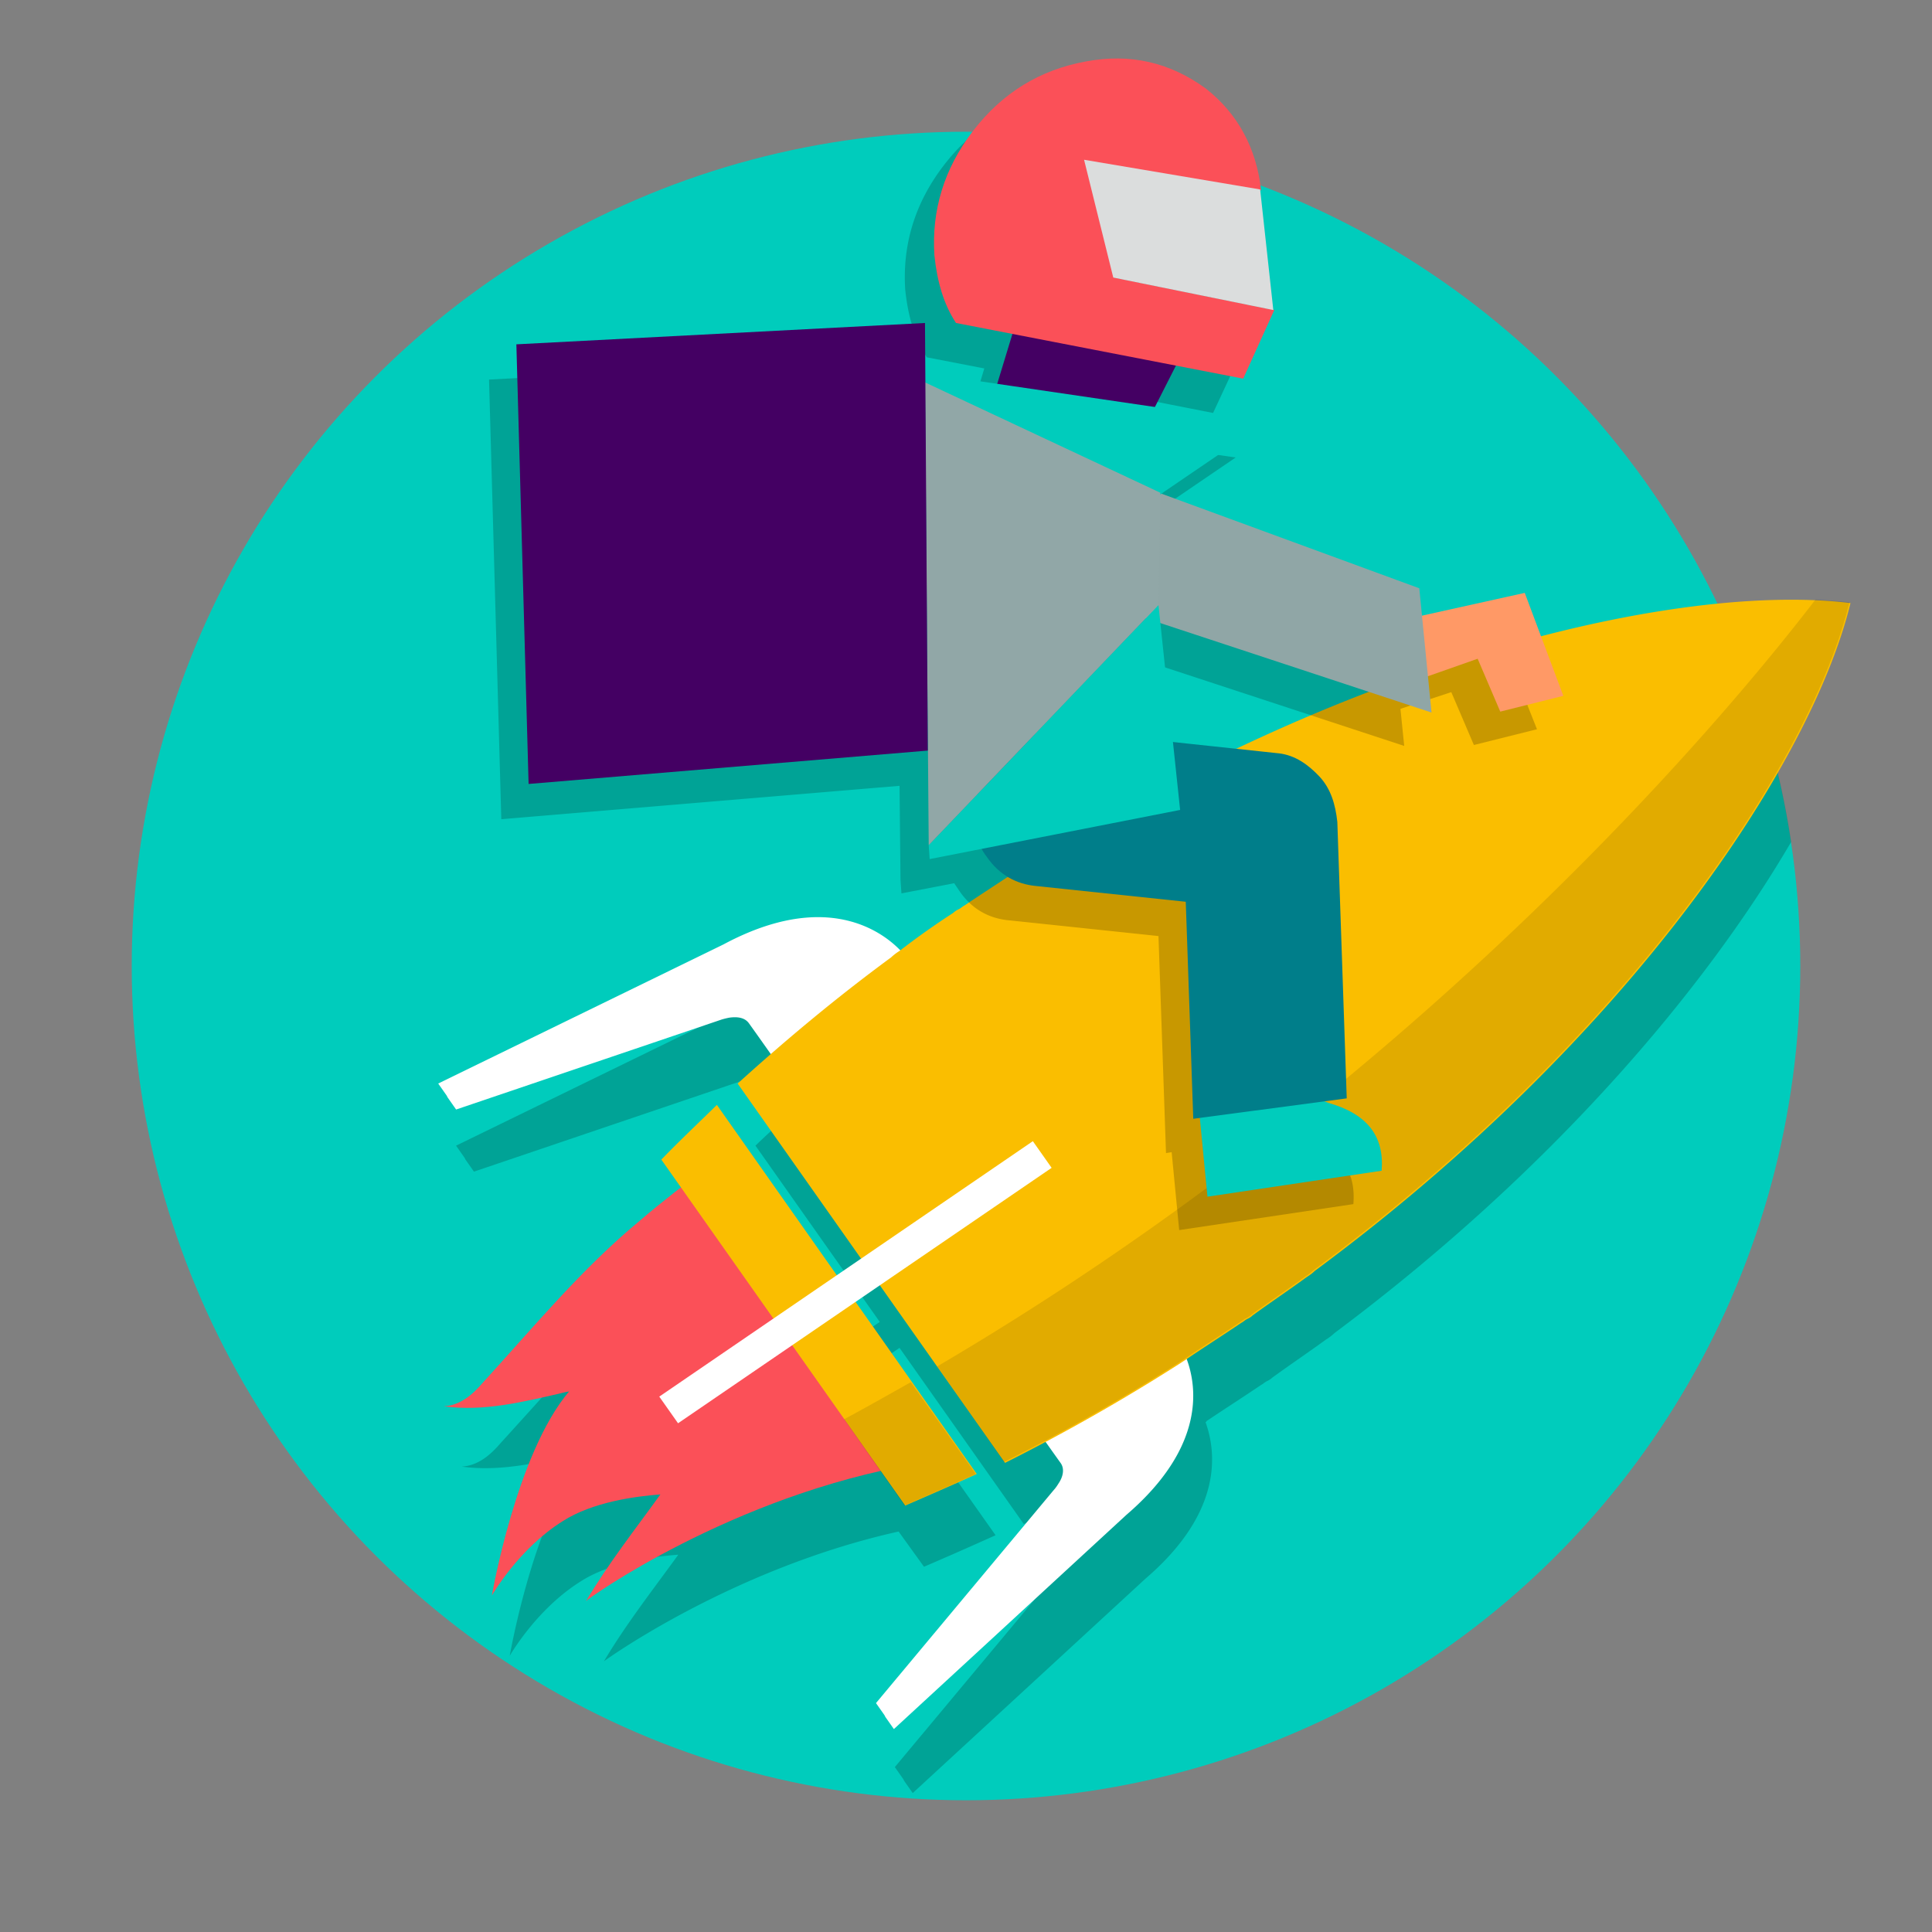 <svg xmlns="http://www.w3.org/2000/svg" width="88" height="88" fill="none" viewBox="0 0 88 88"><rect x="0" y="0" width="88" height="88" fill="#808080" stroke="none"/><circle cx="44" cy="44" r="38" fill="#00CCBC"/><path fill="#000" fill-opacity=".2" d="M81.583 38.352c-3.955 6.764-10.915 14.985-20.797 22.366a2.348 2.348 0 0 1-0.386 0.296c-0.408 0.295-0.815 0.58-1.223 0.866a86.255 86.255 0 0 0-1.222 0.866 0.898 0.898 0 0 1-0.257 0.169 0.895 0.895 0 0 0-0.129 0.084c-0.043 0.032-0.086 0.064-0.129 0.085-0.407 0.274-0.825 0.549-1.243 0.824a122.646 122.646 0 0 0-1.244 0.823c0 0.043-0.043 0.043-0.043 0.043 0.472 1.31 0.858 4.055-2.744 7.14l-10.593 9.758-0.386-0.55-0.043-0.084-0.386-0.549 8.105-9.717s0.086-0.126 0.215-0.295c0.128-0.254 0.3-0.634 0.086-0.93a15.576 15.576 0 0 0-0.73-1.056 36.433 36.433 0 0 1-1.8 0.93l-5.662-8.027-1.114 0.76 5.489 7.774a197.973 197.973 0 0 1-3.26 1.436l-1.157-1.605c-7.591 1.69-13.38 5.872-13.424 5.914 0.78-1.31 1.657-2.5 2.539-3.698 0.284-0.384 0.568-0.77 0.85-1.16-1.116 0.084-3.088 0.338-4.46 1.225-2.016 1.267-3.217 3.38-3.217 3.38s1.115-6.464 3.517-9.295a2.875 2.875 0 0 0-0.386 0.085 146.118 146.118 0 0 0-0.303 0.07c-1.591 0.363-3.322 0.76-5.015 0.521 0.729-0.042 1.286-0.507 1.758-1.056 0.371-0.406 0.74-0.815 1.11-1.224 1.932-2.139 3.862-4.275 6.095-6.084 0.3-0.254 0.61-0.497 0.922-0.74a31.152 31.152 0 0 0 0.922-0.739l-0.9-1.267c0.541-0.562 1.102-1.105 1.669-1.654a141.756 141.756 0 0 0 0.86-0.839l5.49 7.773 1.115-0.76-5.661-8.027a22.681 22.681 0 0 1 1.501-1.352c-0.199-0.251-0.435-0.596-0.66-0.922-0.114-0.167-0.225-0.329-0.326-0.472-0.215-0.295-0.6-0.295-0.901-0.253-0.214 0.042-0.343 0.084-0.343 0.084l-12.094 4.098-0.386-0.549-0.043-0.084-0.386-0.55 12.995-6.337c4.674-2.534 7.247-0.591 8.062 0.254a49.21 49.21 0 0 1 2.402-1.732 0.897 0.897 0 0 1 0.257-0.17 0.893 0.893 0 0 0 0.129-0.084 0.886 0.886 0 0 1 0.128-0.084c0.408-0.275 0.826-0.55 1.244-0.824 0.418-0.275 0.836-0.55 1.244-0.824l0.386-0.253c12.005-7.563 23.718-11.158 31.814-11.885a37.735 37.735 0 0 1 2.149 8.107z"/><path fill="#FB5058" d="M42.56 66.506l-9.778-13.857c-0.214 0.211-0.386 0.38-0.471 0.422-1.073 0.845-2.145 1.648-3.174 2.535-2.659 2.197-4.846 4.858-7.162 7.393-0.472 0.55-1.03 1.014-1.758 1.056 1.801 0.254 3.645-0.21 5.318-0.591 0 0 0.128-0.042 0.386-0.085-2.402 2.83-3.517 9.295-3.517 9.295s1.2-2.113 3.216-3.38c1.373-0.887 3.345-1.14 4.46-1.225-1.157 1.605-2.358 3.126-3.387 4.858 0.042-0.085 6.647-4.816 15.052-6.252 0.258-0.085 0.558-0.127 0.815-0.17z"/><path fill="#fff" d="M41.702 44.2s-0.129-0.211-0.429-0.507l0.043-0.042s-2.53-3.76-8.363-0.634L19.96 49.354l0.386 0.549 0.043 0.084 0.386 0.55 12.093-4.098s0.13-0.042 0.344-0.085c0.3-0.042 0.686-0.042 0.9 0.254 0.515 0.718 1.287 1.816 1.287 1.816a23.097 23.097 0 0 1 0.386 0.55l0.815-0.55c0.128 0.17 0.171 0.254 0.171 0.254a6.35 6.35 0 0 0 0.386 0.55l4.546-5.028zM53.238 60.549s0.128 0.211 0.3 0.55l0.086-0.043s2.701 3.633-2.316 7.942l-10.593 9.759-0.386-0.55-0.043-0.084-0.386-0.549 8.106-9.716s0.086-0.085 0.214-0.296c0.172-0.254 0.3-0.634 0.086-0.93-0.515-0.718-1.287-1.816-1.287-1.816-0.214-0.296-0.386-0.55-0.386-0.55l0.815-0.549c-0.128-0.169-0.171-0.253-0.171-0.253a6.37 6.37 0 0 0-0.386-0.55l6.347-2.365z"/><path fill="#FABE00" d="M40.974 43.313a2.34 2.34 0 0 0-0.386 0.295c-2.53 1.86-4.846 3.803-6.99 5.746l12.18 17.278a88.665 88.665 0 0 0 7.89-4.478l0.386-0.253c0.815-0.55 1.673-1.099 2.487-1.648 0.086-0.042 0.172-0.127 0.258-0.169 0.086-0.042 0.171-0.084 0.257-0.169 0.815-0.591 1.63-1.14 2.445-1.732 0.128-0.084 0.257-0.169 0.386-0.295C74.338 47.199 82.53 34.694 84.287 27.47c-7.505-0.929-22.257 2.282-37.482 11.872l-0.386 0.253c-0.814 0.55-1.672 1.098-2.487 1.648-0.086 0.042-0.172 0.126-0.257 0.169a0.899 0.899 0 0 0-0.258 0.169 35.577 35.577 0 0 0-2.444 1.732zM41.23 68.576c1.073-0.465 2.145-0.93 3.26-1.437L32.653 50.326c-0.857 0.844-1.715 1.647-2.53 2.492L41.23 68.576z"/><path fill="#fff" d="M47.9 53.193l-0.855-1.214-17.016 11.635 0.855 1.214 17.017-11.635z"/><path fill="#000" fill-opacity=".2" d="M68.163 28.569l-4.76 1.014-0.13-1.225-11.707-4.31 0.129-0.084 4.589-3.126-4.975-0.718 0.943-1.901 3.002 0.591 1.416-3.042v-0.084l-7.291-1.479-1.33-5.323 8.02 1.352c-0.214-1.943-1.072-3.506-2.53-4.647-1.544-1.183-3.388-1.605-5.404-1.225-2.101 0.38-3.816 1.436-5.146 3.168-1.33 1.732-1.887 3.634-1.758 5.661 0.128 1.225 0.429 2.24 0.986 3.084l2.616 0.507-0.686 2.282-3.173-0.465-0.043-2.324-18.656 1.014 0.558 20.025 18.14-1.521 0.043 4.267 0.043 0.633 2.402-0.464a848.27 848.27 0 0 1 0.257 0.38c0.558 0.803 1.33 1.225 2.23 1.31l6.819 0.718 0.343 9.885 0.257-0.042 0.343 3.549 7.934-1.183c0.129-1.563-0.643-2.577-2.401-3.084l-0.086-0.042 0.986-0.127-0.429-12.59c-0.085-0.802-0.3-1.52-0.814-2.07-0.515-0.549-1.115-0.971-1.844-1.056l-4.846-0.549-0.6-5.407 12.35 4.055-0.172-1.69 2.316-0.76 1.03 2.408 2.873-0.718-1.844-4.647z"/><path fill="#000" fill-opacity=".2" d="M49.464 14.205l7.29 1.437-0.514-5.408-0.086 0.042-7.976-1.351 1.286 5.28z"/><path fill="#000" fill-opacity=".2" d="M38.443 64.647l2.745 3.929a197.146 197.146 0 0 0 3.26-1.437l-2.96-4.182c-0.986 0.55-2.015 1.14-3.045 1.69zM42.688 62.239l3.044 4.351a88.687 88.687 0 0 0 7.891-4.478l0.386-0.253c0.815-0.55 1.673-1.099 2.488-1.648 0.085-0.042 0.171-0.127 0.257-0.169a0.896 0.896 0 0 0 0.257-0.169c0.815-0.591 1.63-1.14 2.445-1.732a2.35 2.35 0 0 0 0.386-0.296c14.452-10.688 22.643-23.193 24.401-30.417a112.068 112.068 0 0 0-1.543-0.127c-4.375 5.704-18.227 22.137-40.013 34.938z" opacity=".5"/><path fill="#F96" d="M67.305 30.005l1.03 2.408 2.873-0.718-1.758-4.69-5.532 1.226-0.215-0.127 0.6 2.957 3.002-1.056z"/><path fill="#90A6A6" d="M45.648 19.824l1.244 6.59 18.312 6.041-0.557-5.66-18.999-6.971z"/><path fill="#00CCBC" d="M58.257 49.396l-3.689 0.676 0.43 4.436 7.933-1.183c0.129-1.563-0.643-2.577-2.402-3.084l-2.273-0.845z"/><path fill="#440063" d="M52.381 18.979l1.415-2.788-7.633-1.14-0.772 2.534 6.99 1.394z"/><path fill="#007E8A" d="M52.723 33.723h-0.086L48.563 33.3c-0.944-0.084-1.801 0.17-2.702 0.803-0.815 0.634-1.33 1.479-1.372 2.408-0.215 1.014-0.086 1.817 0.471 2.535 0.558 0.803 1.33 1.225 2.23 1.31l6.82 0.718 0.342 9.885 6.99-0.93-0.428-12.589c-0.086-0.802-0.3-1.52-0.815-2.07-0.515-0.549-1.115-0.971-1.844-1.056l-5.532-0.591z"/><path fill="#00CCBC" d="M42.302 38.497l0.043 0.633 11.408-2.239-0.987-9.336-10.464 10.942zM53.024 22.4l4.588-3.126-15.524-2.281 0.129 0.59 10.464 5.07 0.343-0.253z"/><path fill="#91A7A7" d="M52.767 27.555l0.085-5.112-10.721-5.027 0.171 21.08 10.465-10.941z"/><path fill="#440063" d="M23.52 15.684l0.557 20.024 18.183-1.52-0.128-19.476-18.612 0.972z"/><path fill="#FB5058" d="M49.464 2.799c-2.102 0.38-3.817 1.436-5.147 3.168C42.987 7.7 42.43 9.6 42.56 11.628c0.129 1.225 0.429 2.24 0.986 3.084l13.08 2.535 1.416-3.126-7.29-1.479-1.33-5.323 8.02 1.352c-0.215-1.943-1.073-3.506-2.53-4.647-1.63-1.183-3.432-1.605-5.447-1.225z"/><path fill="#DBDDDD" d="M50.708 12.642l7.29 1.479-0.6-5.492-8.02-1.352 1.33 5.365z"/></svg>